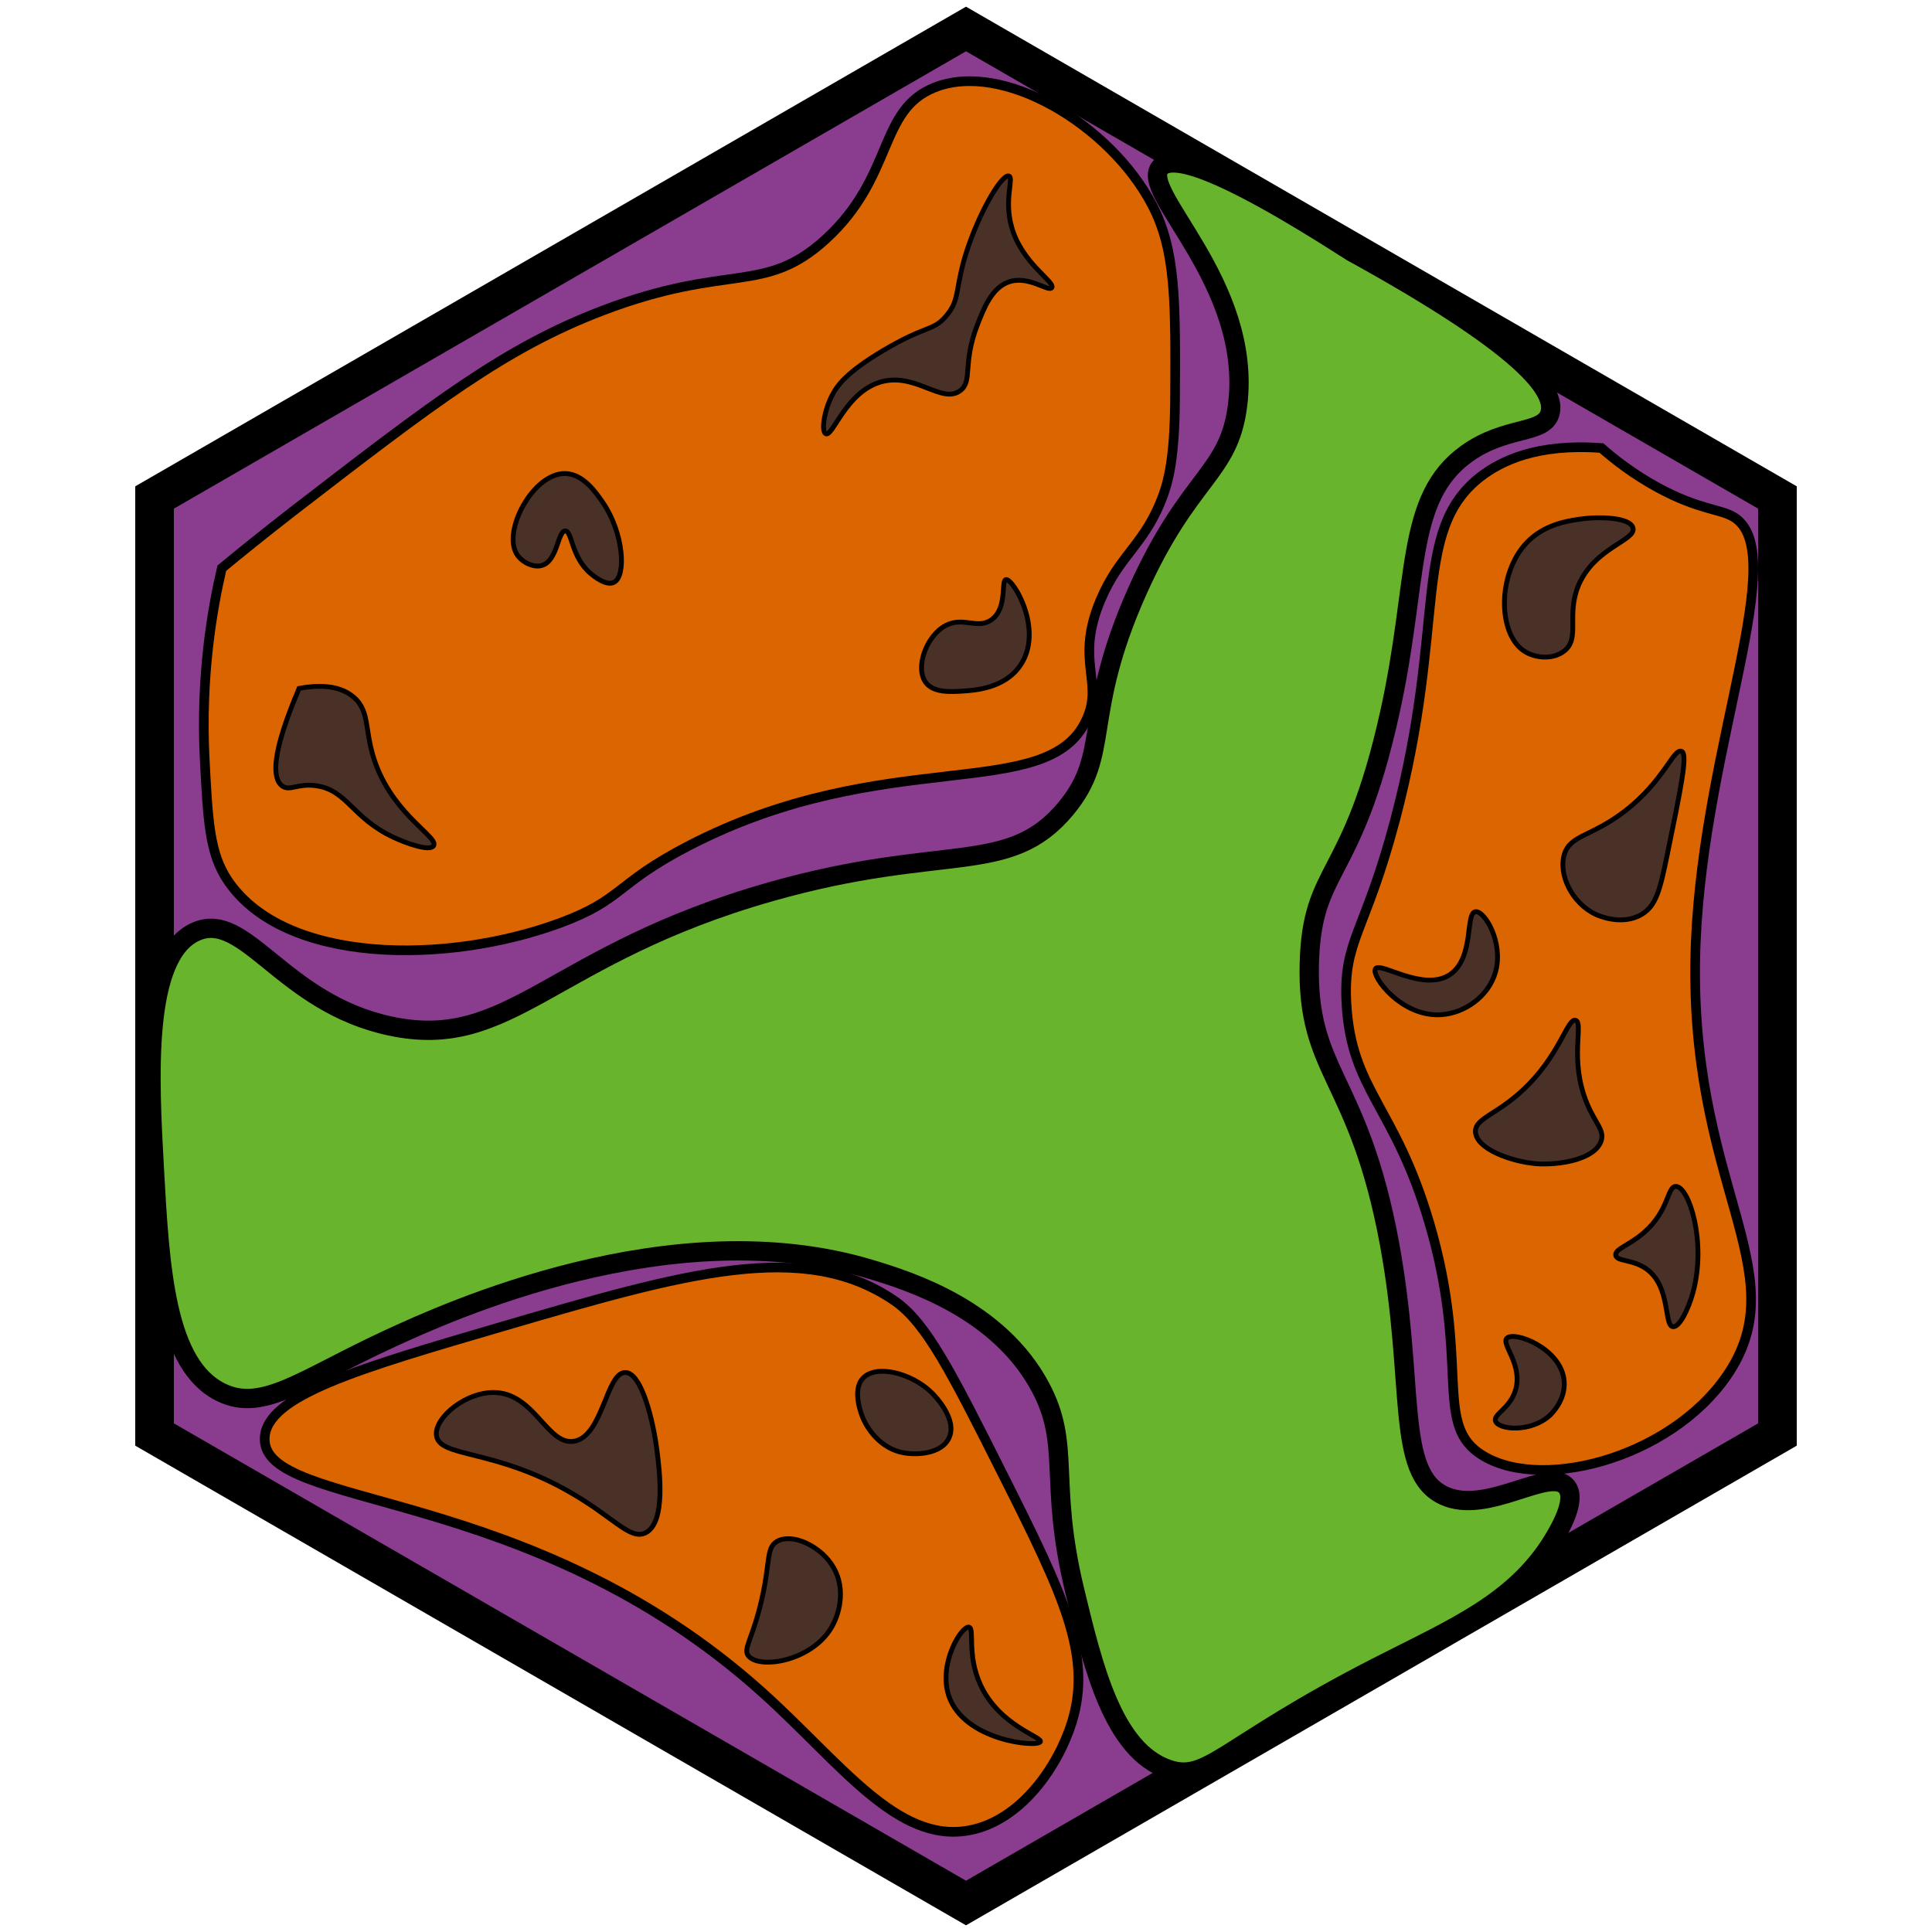 <?xml version="1.0" encoding="utf-8"?><!-- Generator: Adobe Illustrator 26.0.3, SVG Export Plug-In . SVG Version: 6.00 Build 0)  --><svg version="1.1" id="Ebene_2" xmlns="http://www.w3.org/2000/svg" xmlns:xlink="http://www.w3.org/1999/xlink" x="0px" y="0px"	 viewBox="0 0 100 100" style="enable-background:new 0 0 100 100;" xml:space="preserve"><style type="text/css">	.st0{fill:#8A3C8F;stroke:#000000;stroke-width:2;stroke-miterlimit:10;}	.st1{fill:#DB6500;stroke:#000000;stroke-width:0.5;stroke-miterlimit:10;}	.st2{fill:#69B42D;stroke:#000000;stroke-miterlimit:10;}	.st3{fill:#493127;stroke:#000000;stroke-width:0.25;stroke-miterlimit:10;}	.st4{fill:none;stroke:#000000;stroke-width:0.5;stroke-miterlimit:10;}</style><polygon class="st0" points="92,25.75 50,1.5 8,25.75 8,74.25 50,98.5 92,74.25 "/><path class="st1" d="M11.48,29.41c0.87-0.72,2.14-1.75,3.7-2.96c7.29-5.62,10.95-8.44,16-10.37c6.56-2.5,8.37-0.79,11.56-3.7	c3.55-3.25,2.71-6.69,5.63-7.85c3.54-1.41,9.08,1.92,11.26,6.07c1.23,2.35,1.22,4.93,1.19,10.07c-0.02,3.07-0.36,4.23-0.59,4.89	c-0.93,2.61-2.25,3.09-3.26,5.48c-1.35,3.18,0.18,4.24-0.74,6.22c-2.02,4.38-10.38,1.23-20.59,6.52c-3.8,1.97-3.39,2.79-6.67,4	c-5.82,2.14-14.25,2.17-17.19-2.22c-0.94-1.41-1.02-3.07-1.19-6.37C10.39,35.01,10.97,31.6,11.48,29.41z"/><path class="st2" d="M69.96,13.03c8.79,4.84,10.64,7.17,10.26,8.38c-0.34,1.08-2.27,0.62-4.3,2.07c-3.24,2.32-2.45,6.54-4,13.48	c-1.94,8.72-4.01,7.84-4.15,12.89c-0.15,5.73,2.54,5.81,4.15,14.52c1.35,7.35,0.28,11.85,2.81,13.04c2.25,1.06,5.53-1.56,6.37-0.44	c0.18,0.23,0.4,0.82-0.52,2.43c-1.98,3.52-5.35,4.86-9.33,6.9c-8.01,4.1-8.72,6-10.81,5.27c-2.83-0.99-3.86-5.29-4.82-9.27	c-1.37-5.69-0.15-7.48-1.78-10.52c-2.14-3.99-6.68-5.45-8.74-6.07c-10.32-3.14-22.07,2.26-24.89,3.56	c-4.52,2.08-6.58,3.85-8.74,2.81c-2.92-1.39-3.2-6.5-3.48-11.56c-0.26-4.67-0.62-11.08,2.15-12.3c2.57-1.13,4.47,3.7,10.07,4.89	c6.24,1.33,8.28-3.72,19.7-6.96c8.99-2.55,12.3-0.74,15.26-4.3c2.38-2.87,0.79-4.74,3.7-11.26c2.68-5.99,4.74-6.02,5.19-9.63	c0.78-6.34-5.15-11.04-4-12.3C60.61,8.08,62.61,8.3,69.96,13.03z"/><path class="st1" d="M82.89,23.19c0.64,0.56,1.63,1.35,2.96,2.07c2.06,1.11,3.15,1.08,3.85,1.48c3.06,1.75-1.51,11.67-1.93,22.07	c-0.5,12.49,5.33,16.94,1.63,22.37c-2.98,4.37-9.92,6.14-12.89,4c-2.24-1.61-0.44-4.77-2.52-11.85c-1.8-6.14-4.05-6.85-4.3-11.41	c-0.17-3.28,0.96-3.58,2.52-9.48c2.7-10.2,0.8-14.96,4.44-17.78C77.69,23.87,79.53,22.94,82.89,23.19z"/><path class="st1" d="M13.7,74.44c0.07-2.21,4.88-3.61,12.3-5.78c9.4-2.75,15.6-4.56,20.3-1.33c1.66,1.14,2.98,3.77,5.63,9.04	c3.09,6.15,4.61,9.29,3.56,12.74c-0.7,2.28-2.63,5.13-5.33,5.63c-3.72,0.69-6.64-3.48-10.67-7.11C27.38,76.72,13.58,78.2,13.7,74.44	z"/><path class="st3" d="M15.48,35.63c-1.43,3.37-1.39,4.64-0.89,5.04c0.4,0.31,0.8-0.14,1.78,0c1.62,0.24,1.83,1.65,4,2.67	c0.69,0.32,1.87,0.74,2.07,0.44c0.29-0.43-1.95-1.52-2.96-4.15c-0.67-1.75-0.27-2.79-1.19-3.56C17.51,35.41,16.35,35.47,15.48,35.63	z"/><path class="st3" d="M26.74,28.67c0.26,0.43,0.88,0.74,1.33,0.59c0.79-0.25,0.8-1.78,1.19-1.78c0.36,0.01,0.3,1.37,1.33,2.22	c0.13,0.11,0.79,0.65,1.19,0.44c0.65-0.33,0.5-2.57-0.59-4.15c-0.35-0.51-1.01-1.46-1.93-1.48C27.6,24.48,26.01,27.46,26.74,28.67z"	/><path class="st3" d="M43.04,20.52c-0.41,0.83-0.53,1.82-0.3,1.93c0.37,0.17,1.02-2.12,2.81-2.67c1.81-0.55,3.19,1.16,4.15,0.44	c0.66-0.49,0.1-1.37,0.89-3.41c0.34-0.87,0.75-1.92,1.63-2.22c1.03-0.35,2.05,0.54,2.22,0.3c0.2-0.29-1.53-1.24-2.07-3.11	c-0.42-1.45,0.12-2.58-0.15-2.67c-0.34-0.11-1.39,1.62-2.07,3.56c-0.78,2.22-0.39,2.78-1.19,3.7c-0.68,0.79-1.01,0.44-3.26,1.78	C43.82,19.27,43.31,19.96,43.04,20.52z"/><path class="st3" d="M52.07,30c-0.27,0.04,0.09,1.46-0.74,2.07c-0.72,0.53-1.46-0.17-2.37,0.3c-1.02,0.53-1.61,2.2-1.04,2.96	c0.41,0.54,1.3,0.48,1.93,0.44c0.58-0.04,2.15-0.13,2.96-1.33C54.05,32.63,52.45,29.95,52.07,30z"/><path class="st3" d="M22.59,74.3c-0.12-0.93,1.58-2.32,3.11-2.22c1.99,0.13,2.65,2.73,4,2.52c1.5-0.23,1.68-3.58,2.67-3.56	c0.86,0.02,1.45,2.59,1.63,4c0.13,1.02,0.49,3.77-0.59,4.3c-0.79,0.39-1.63-0.79-3.85-2.07C25.61,74.97,22.74,75.46,22.59,74.3z"/><path class="st3" d="M40.22,79.78c-0.61,0.36-0.31,1.15-0.89,3.41c-0.45,1.76-0.87,2.17-0.59,2.52c0.56,0.7,3.26,0.29,4.3-1.48	c0.49-0.84,0.73-2.19,0-3.26C42.37,79.97,40.97,79.35,40.22,79.78z"/><path class="st3" d="M44.67,73.41c0.05,0.12,0.64,1.5,2.07,1.78c0.72,0.14,1.98,0.06,2.37-0.74c0.49-1-0.77-2.25-0.89-2.37	c-1.02-1-2.87-1.49-3.56-0.74C44.08,71.97,44.6,73.25,44.67,73.41z"/><path class="st4" d="M48.37,73.7"/><path class="st3" d="M50.15,84.22c-0.38-0.07-1.6,1.89-1.04,3.56c0.79,2.33,4.6,2.68,4.74,2.37c0.11-0.25-2.13-0.82-3.11-2.96	C50.03,85.63,50.46,84.28,50.15,84.22z"/><path class="st3" d="M71.19,50.15c-0.22,0.38,1.35,2.51,3.41,2.37c1.21-0.08,2.46-0.95,2.81-2.22c0.42-1.53-0.57-3.17-1.04-3.11	c-0.54,0.07-0.04,2.4-1.33,3.26C73.65,51.36,71.42,49.74,71.19,50.15z"/><path class="st3" d="M78.89,33.7c-1.38-0.9-1.39-4.04,0.15-5.63c0.89-0.92,2.07-1.1,2.67-1.19c1.03-0.16,2.66-0.11,2.81,0.44	c0.19,0.65-1.98,1.01-2.81,2.96c-0.66,1.55,0.1,2.75-0.74,3.41C80.4,34.15,79.46,34.08,78.89,33.7z"/><path class="st3" d="M87.04,38.89c-0.43-0.17-0.89,1.52-2.96,3.11c-1.73,1.32-2.8,1.21-3.11,2.22c-0.32,1.04,0.39,2.53,1.63,3.11	c0.1,0.05,1.34,0.61,2.37,0c0.74-0.44,0.95-1.24,1.33-3.11C87.01,40.76,87.37,39.02,87.04,38.89z"/><path class="st3" d="M76.37,58.59c-0.04-0.76,1.26-0.9,2.81-2.52c1.62-1.69,1.97-3.37,2.37-3.26c0.44,0.12-0.35,2.03,0.59,4.3	c0.44,1.06,0.91,1.37,0.74,1.93c-0.3,0.96-2.14,1.29-3.41,1.19C78.2,60.11,76.42,59.47,76.37,58.59z"/><path class="st3" d="M86.74,61.41c-0.45,0-0.34,1.24-1.63,2.37c-0.77,0.68-1.53,0.86-1.48,1.19c0.05,0.34,0.9,0.19,1.63,0.74	c1.22,0.92,0.86,2.9,1.33,2.96c0.33,0.04,0.79-0.87,1.04-1.78C88.34,64.28,87.42,61.41,86.74,61.41z"/><path class="st3" d="M78,69.26c0.4-0.38,2.82,0.54,2.96,2.22c0.09,1-0.68,1.72-0.74,1.78c-0.99,0.9-2.64,0.75-2.81,0.3	c-0.14-0.36,0.75-0.64,1.04-1.63C78.82,70.6,77.68,69.57,78,69.26z"/></svg>